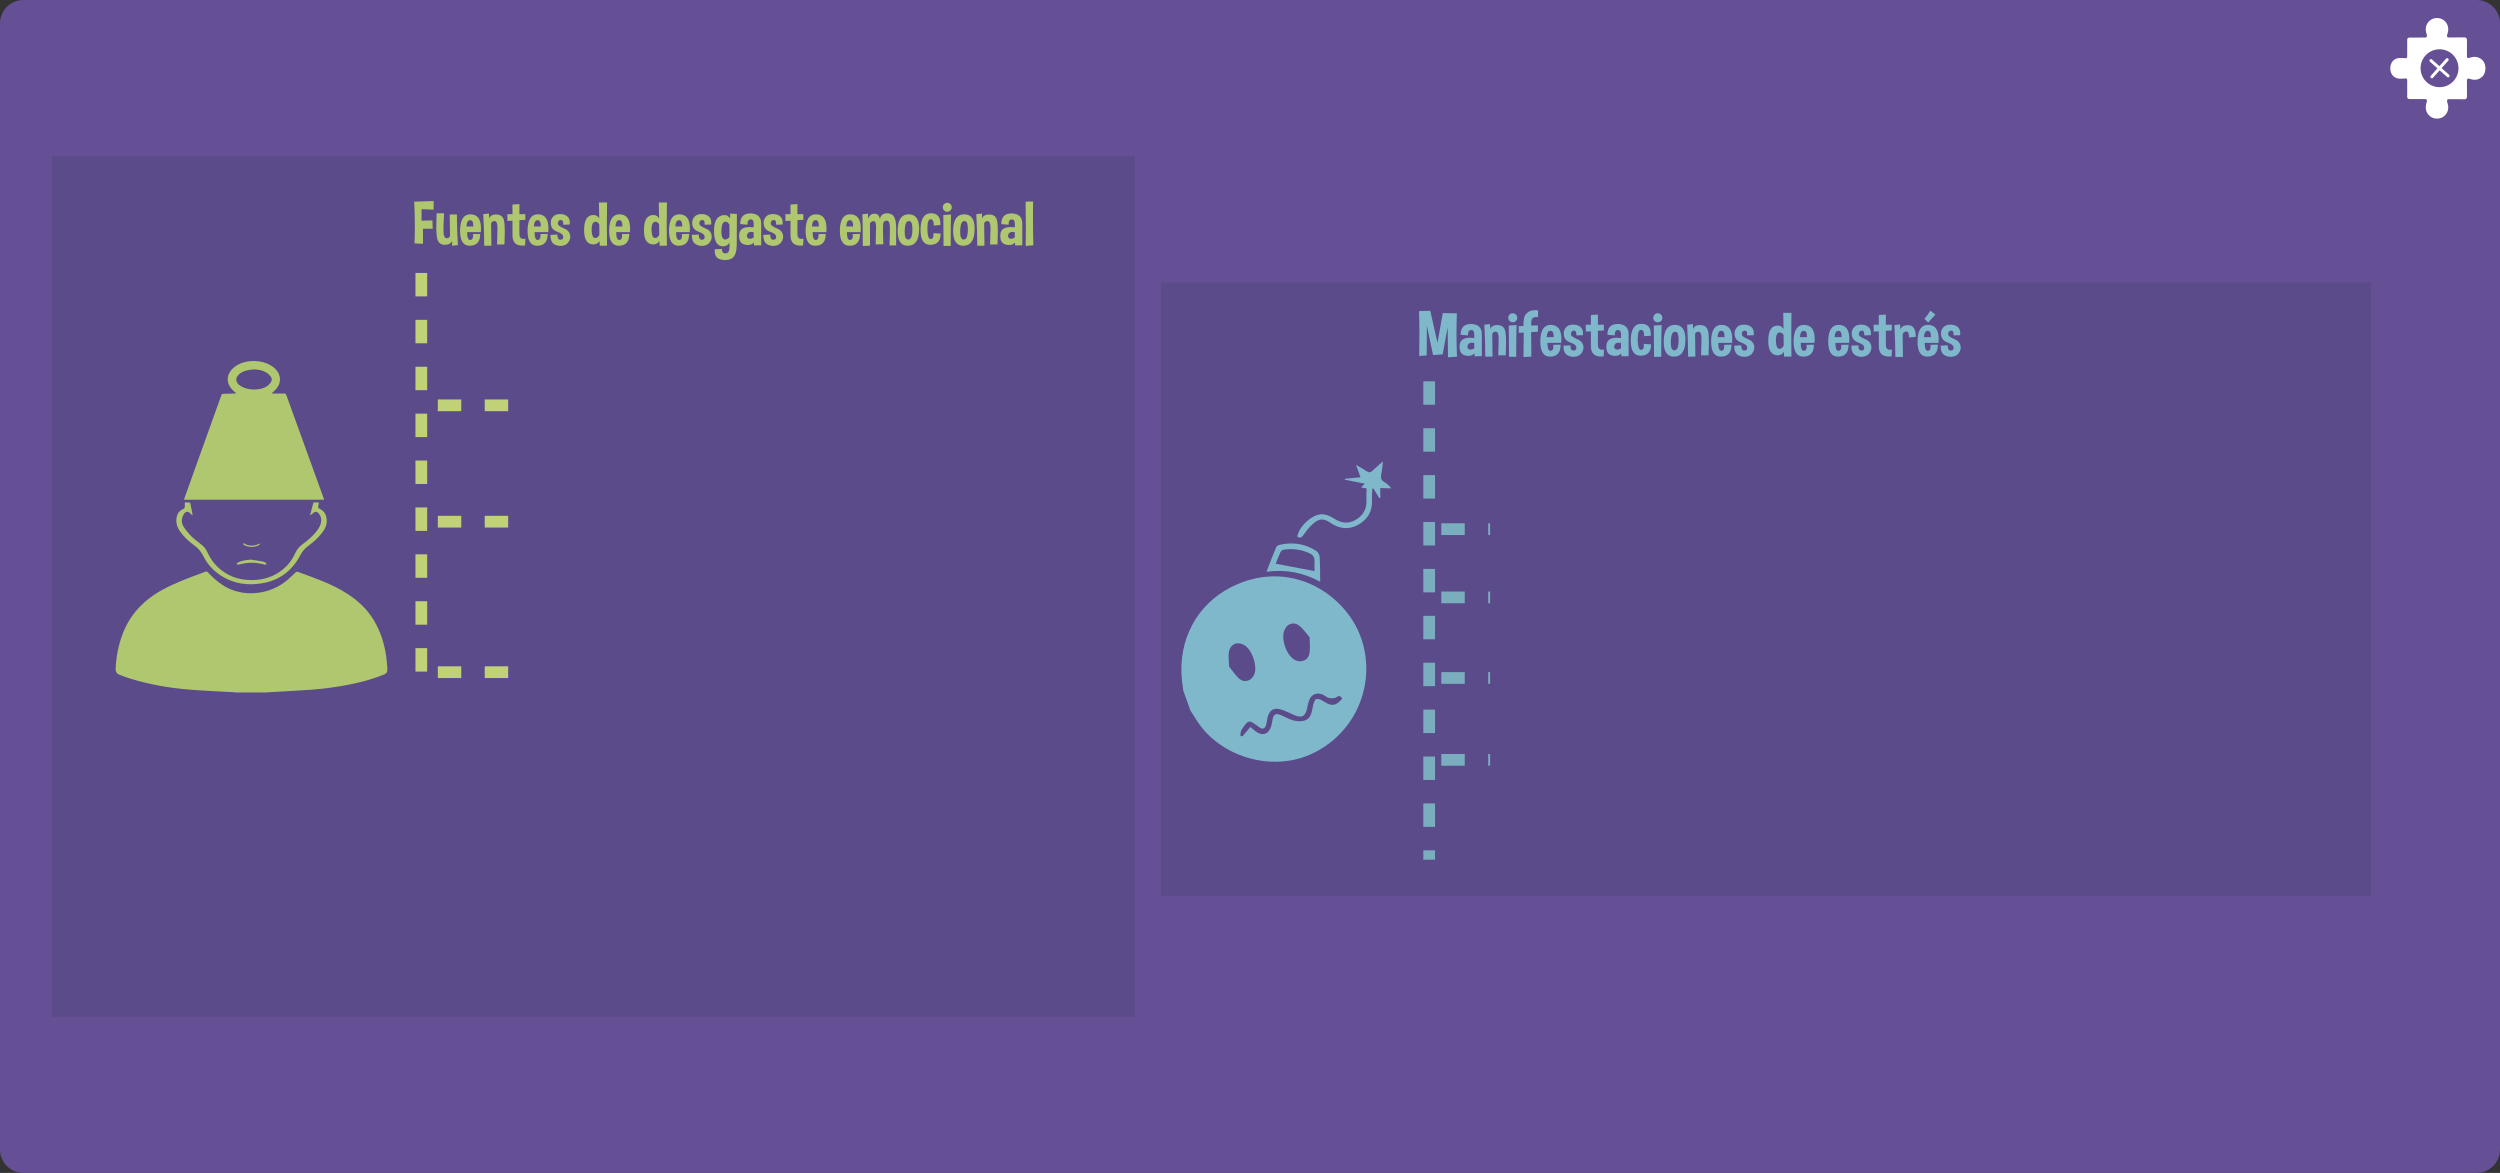 <?xml version="1.0" encoding="utf-8"?>
<!-- Generator: Adobe Illustrator 16.0.0, SVG Export Plug-In . SVG Version: 6.00 Build 0)  -->
<!DOCTYPE svg PUBLIC "-//W3C//DTD SVG 1.1//EN" "http://www.w3.org/Graphics/SVG/1.1/DTD/svg11.dtd">
<svg version="1.1" id="Capa_1" xmlns="http://www.w3.org/2000/svg" xmlns:xlink="http://www.w3.org/1999/xlink" x="0px" y="0px"
	 width="1279.333px" height="600.218px" viewBox="0 0 1279.333 600.218" enable-background="new 0 0 1279.333 600.218"
	 xml:space="preserve">
<rect x="0" y="0" width="1279.333" height="600.218" fill="#333333" stroke="none"/>
<g>
	<path fill="#655095" d="M1279.333,588.218c0,6.628-5.372,12-12,12H12c-6.628,0-12-5.372-12-12V12C0,5.372,5.372,0,12,0h1255.333
		c6.628,0,12,5.372,12,12V588.218z"/>
	<g>
		<path fill-rule="evenodd" clip-rule="evenodd" fill="#FFFFFF" d="M1271.878,34.956c0-0.057-0.002-0.111-0.004-0.166
			c-0.018-0.943-0.225-1.871-0.623-2.674c-0.152-0.324-0.33-0.633-0.537-0.92c-0.238-0.324-0.539-0.611-0.889-0.859
			c-1.523-1.258-3.59-1.582-5.713-0.836c-0.984,0.348-1.461,0.297-1.646-0.312c-0.039-0.207-0.057-0.463-0.057-0.775
			c-0.006-2.422,0.021-4.846,0.025-7.27c0.002-0.756-0.02-1.189-0.199-1.439c-0.191-0.42-0.6-0.586-1.279-0.574
			c-2.594,0.043-5.188,0.02-7.781,0.051c-0.139,0.002-0.262,0.008-0.377,0.016c-0.686-0.256-0.736-0.859-0.318-2.043
			c0.91-2.58,0.139-5.271-1.963-6.842c-1.887-1.412-4.77-1.453-6.699-0.094c-2.158,1.52-2.996,4.146-2.16,6.781
			c0.453,1.426,0.43,2.012-0.404,2.219c-2.369-0.016-4.736-0.025-7.104,0.012c-0.271-0.004-0.543-0.01-0.814-0.014
			c-0.215-0.004-0.408,0.008-0.58,0.039c-0.01,0-0.018,0-0.027,0c-0.047,0-0.1,0.018-0.152,0.041
			c-0.508,0.152-0.768,0.545-0.734,1.395c0.004,0.121,0.008,0.244,0.012,0.367c-0.031,1.139,0,2.279,0,3.42
			c0,1.348-0.045,2.697,0.014,4.043c0,0.143-0.002,0.273-0.006,0.389c-0.047,0.561-0.301,0.82-0.73,0.895
			c-0.227-0.006-0.52-0.037-0.908-0.078c-0.328-0.035-0.66-0.045-0.99-0.051c-0.4-0.029-0.797-0.041-1.191-0.021h-0.012
			c-0.807,0.043-1.598,0.215-2.365,0.633c-1.553,0.844-2.49,2.68-2.463,4.615c0,0.02,0,0.037,0,0.055s0,0.035,0,0.055
			c-0.027,1.936,0.91,3.771,2.463,4.615c0.768,0.418,1.559,0.59,2.361,0.631c0.004,0.002,0.01,0.002,0.01,0.002
			c0.4,0.02,0.797,0.008,1.197-0.021c0.33-0.006,0.662-0.016,0.99-0.051c0.389-0.041,0.682-0.074,0.908-0.078
			c0.43,0.074,0.684,0.334,0.73,0.895c0.004,0.115,0.006,0.246,0.006,0.389c-0.059,1.346-0.014,2.695-0.014,4.043
			c0,1.141-0.031,2.283,0,3.42c-0.004,0.123-0.008,0.244-0.012,0.367c-0.033,0.848,0.227,1.242,0.734,1.395
			c0.053,0.025,0.105,0.039,0.152,0.041c0.01,0,0.018,0,0.027,0c0.172,0.031,0.365,0.043,0.58,0.039
			c0.271-0.004,0.543-0.01,0.814-0.014c2.367,0.035,4.734,0.027,7.104,0.012c0.834,0.207,0.857,0.793,0.404,2.219
			c-0.836,2.635,0.002,5.262,2.16,6.781c1.93,1.359,4.812,1.318,6.699-0.094c2.102-1.57,2.873-4.262,1.963-6.842
			c-0.418-1.184-0.367-1.787,0.318-2.045c0.115,0.01,0.238,0.016,0.377,0.018c2.594,0.031,5.188,0.008,7.781,0.049
			c0.68,0.012,1.088-0.152,1.279-0.572c0.18-0.25,0.201-0.684,0.199-1.439c-0.004-2.424-0.031-4.848-0.025-7.271
			c0-0.311,0.018-0.566,0.057-0.775c0.186-0.607,0.662-0.658,1.646-0.311c2.123,0.746,4.189,0.422,5.713-0.836
			c0.35-0.248,0.65-0.535,0.889-0.859c0.207-0.287,0.385-0.596,0.537-0.92c0.398-0.803,0.605-1.73,0.623-2.674
			C1271.876,35.067,1271.878,35.011,1271.878,34.956z"/>
		<path fill="#655095" d="M1238.704,35.47c0.307,5.348,4.891,9.436,10.238,9.131c5.352-0.307,9.439-4.891,9.135-10.24
			c-0.307-5.35-4.893-9.438-10.244-9.131C1242.483,25.534,1238.397,30.12,1238.704,35.47z M1247.315,34.976l-3.832-3.416
			c-0.312-0.283-0.34-0.76-0.061-1.074c0.281-0.305,0.76-0.334,1.07-0.061l3.834,3.414l3.418-3.83
			c0.279-0.312,0.76-0.332,1.064-0.062c0.316,0.283,0.35,0.76,0.07,1.074l-3.416,3.834l3.83,3.416
			c0.309,0.281,0.336,0.76,0.062,1.074c-0.281,0.312-0.76,0.34-1.074,0.061l-3.834-3.418l-3.418,3.832
			c-0.277,0.314-0.756,0.342-1.07,0.062c-0.312-0.281-0.34-0.76-0.062-1.074L1247.315,34.976z"/>
	</g>
</g>
<g>
	<rect x="26.569" y="79.942" fill-rule="evenodd" clip-rule="evenodd" fill="#5B4B8A" width="554.309" height="440.361"/>
	<g>
		<g>
			<g>
				<path fill="#AFC76F" d="M221.91,102.873v4.418l-6.189-0.234v5.875l5.562-0.141l0.141,4.245h-4.966v7.724l-4.34-0.203
					c0.114-2.936,0.172-5.891,0.172-8.867c0-4.127-0.109-8.289-0.329-12.487C214.321,103.098,217.638,102.988,221.91,102.873z"/>
				<path fill="#AFC76F" d="M231.42,125.764l-0.156-2.555c-0.438,1.358-1.619,2.043-3.541,2.053
					c-0.021,0.01-0.037,0.016-0.047,0.016c-1.901,0-3.16-0.856-3.776-2.569c-0.417-1.139-0.626-3.494-0.626-7.065
					c0-1.839,0.057-4.006,0.172-6.502h3.808c-0.209,3.509-0.313,6.209-0.313,8.1c0,0.95,0.025,1.691,0.078,2.225
					c0.156,1.629,0.684,2.443,1.582,2.443s1.463-0.422,1.692-1.269l-0.156-10.873l3.682-0.031c0,4.491,0.162,9.724,0.485,15.698
					L231.42,125.764z"/>
				<path fill="#AFC76F" d="M240.695,109.673c3.624,0,5.437,2.407,5.437,7.223c0,0.585-0.026,1.212-0.078,1.88h-7.004
					c0,2.685,0.518,4.026,1.552,4.026h0.109c0.908-0.073,1.363-0.768,1.363-2.083c0-0.283-0.021-0.596-0.063-0.94l3.729-0.079
					c0,3.98-1.739,5.996-5.218,6.049c-0.042,0.01-0.078,0.016-0.109,0.016c-3.312,0-4.967-2.513-4.967-7.537v-0.47
					C235.551,112.367,237.301,109.673,240.695,109.673z M238.674,115.893h3.541v-0.376c0-1.901-0.538-2.852-1.613-2.852
					C239.441,112.665,238.8,113.741,238.674,115.893z"/>
				<path fill="#AFC76F" d="M250.189,109.266l0.156,2.553c0.438-1.357,1.593-2.047,3.463-2.067h0.062
					c1.838,0,3.092,0.721,3.76,2.162c0.46,0.981,0.689,3.28,0.689,6.894c0,1.775-0.058,3.875-0.172,6.299h-3.792
					c0.136-3.229,0.204-5.729,0.204-7.506c0-0.887-0.016-1.598-0.047-2.13c-0.104-1.567-0.606-2.351-1.504-2.351
					c-0.898,0-1.463,0.418-1.692,1.254l0.156,11.358l-3.682,0.032c0-4.805-0.162-10.2-0.485-16.186L250.189,109.266z"/>
				<path fill="#AFC76F" d="M262.237,104.675l3.557-0.235v5.186l2.992-0.078l0.047,2.961l-3.039,0.142v7.129
					c0,1.661,0.705,2.491,2.115,2.491c0.292,0,0.61-0.037,0.955-0.109l-0.141,3.446c-0.501,0.062-0.977,0.094-1.426,0.094
					c-3.301,0-4.982-1.702-5.045-5.107v-7.661l-2.569,0.156l-0.062-3.494l2.632,0.031L262.237,104.675z"/>
				<path fill="#AFC76F" d="M275.226,109.673c3.624,0,5.437,2.407,5.437,7.223c0,0.585-0.026,1.212-0.078,1.88h-7.004
					c0,2.685,0.518,4.026,1.552,4.026h0.109c0.908-0.073,1.363-0.768,1.363-2.083c0-0.283-0.021-0.596-0.063-0.94l3.729-0.079
					c0,3.98-1.739,5.996-5.218,6.049c-0.042,0.01-0.078,0.016-0.109,0.016c-3.312,0-4.967-2.513-4.967-7.537v-0.47
					C270.081,112.367,271.831,109.673,275.226,109.673z M273.204,115.893h3.541v-0.376c0-1.901-0.538-2.852-1.613-2.852
					C273.972,112.665,273.33,113.741,273.204,115.893z"/>
				<path fill="#AFC76F" d="M281.649,120.201l3.588-0.172v0.203c0,1.608,0.496,2.424,1.488,2.444h0.062
					c0.961,0,1.441-0.465,1.441-1.395v-0.11c-0.041-1.023-0.989-1.848-2.843-2.475c-1.854-0.627-2.97-1.682-3.346-3.165
					c-0.136-0.522-0.203-1.023-0.203-1.504c0-0.878,0.225-1.692,0.674-2.444c0.689-1.148,1.733-1.807,3.133-1.975
					c0.376-0.041,0.742-0.062,1.097-0.062c0.93,0,1.75,0.162,2.46,0.486c0.972,0.449,1.646,1.092,2.021,1.927
					c0.25,0.575,0.376,1.212,0.376,1.911c0,0.335-0.026,0.68-0.078,1.035l-3.354,0.078c0.031-0.262,0.047-0.502,0.047-0.721
					c0-1.045-0.334-1.604-1.002-1.677c-0.073-0.011-0.146-0.016-0.22-0.016c-0.689,0-1.154,0.351-1.395,1.05
					c-0.084,0.24-0.125,0.459-0.125,0.658c0,0.49,0.229,0.914,0.689,1.269c0.647,0.501,1.605,1.011,2.875,1.528
					c1.269,0.516,2.123,1.396,2.562,2.639c0.156,0.471,0.234,0.94,0.234,1.41c0,0.795-0.229,1.594-0.688,2.397
					c-0.731,1.284-1.865,2.032-3.4,2.241c-0.334,0.052-0.663,0.078-0.987,0.078c-1.148,0-2.214-0.299-3.195-0.894
					C282.308,124.186,281.671,122.604,281.649,120.201z"/>
				<path fill="#AFC76F" d="M310.65,103.594c-0.063,3.53-0.095,7.232-0.095,11.107c0,3.531,0.026,7.207,0.079,11.03l-3.714,0.017
					l-0.125-2.398c-0.773,1.16-1.802,1.74-3.087,1.74c-3.206,0-4.81-2.455-4.81-7.364c0-0.104,0.005-0.209,0.016-0.313
					c0.062-4.92,1.65-7.379,4.763-7.379c0.126,0,0.256,0.006,0.392,0.016c1.065,0.062,1.928,0.643,2.585,1.738
					c0-2.318-0.057-5.049-0.172-8.193H310.65z M306.733,120.139l-0.079-5.422c-0.605-0.824-1.227-1.236-1.864-1.236
					c-0.261,0-0.522,0.067-0.783,0.203c-0.825,0.428-1.237,1.629-1.237,3.604c0,0.229,0.005,0.465,0.016,0.705
					c0.104,2.392,0.637,3.656,1.598,3.791c0.094,0.011,0.188,0.016,0.282,0.016C305.501,121.799,306.189,121.246,306.733,120.139z"
					/>
				<path fill="#AFC76F" d="M316.979,109.673c3.624,0,5.437,2.407,5.437,7.223c0,0.585-0.026,1.212-0.078,1.88h-7.004
					c0,2.685,0.518,4.026,1.552,4.026h0.109c0.908-0.073,1.363-0.768,1.363-2.083c0-0.283-0.021-0.596-0.063-0.94l3.729-0.079
					c0,3.98-1.739,5.996-5.218,6.049c-0.042,0.01-0.078,0.016-0.109,0.016c-3.312,0-4.967-2.513-4.967-7.537v-0.47
					C311.835,112.367,313.585,109.673,316.979,109.673z M314.958,115.893h3.541v-0.376c0-1.901-0.538-2.852-1.613-2.852
					C315.726,112.665,315.084,113.741,314.958,115.893z"/>
				<path fill="#AFC76F" d="M341.28,103.594c-0.063,3.53-0.095,7.232-0.095,11.107c0,3.531,0.026,7.207,0.079,11.03l-3.714,0.017
					l-0.125-2.398c-0.773,1.16-1.802,1.74-3.087,1.74c-3.206,0-4.81-2.455-4.81-7.364c0-0.104,0.005-0.209,0.016-0.313
					c0.062-4.92,1.65-7.379,4.763-7.379c0.126,0,0.256,0.006,0.392,0.016c1.065,0.062,1.928,0.643,2.585,1.738
					c0-2.318-0.057-5.049-0.172-8.193H341.28z M337.363,120.139l-0.079-5.422c-0.605-0.824-1.227-1.236-1.864-1.236
					c-0.261,0-0.522,0.067-0.783,0.203c-0.825,0.428-1.237,1.629-1.237,3.604c0,0.229,0.005,0.465,0.016,0.705
					c0.104,2.392,0.637,3.656,1.598,3.791c0.094,0.011,0.188,0.016,0.282,0.016C336.131,121.799,336.819,121.246,337.363,120.139z"
					/>
				<path fill="#AFC76F" d="M347.609,109.673c3.624,0,5.437,2.407,5.437,7.223c0,0.585-0.026,1.212-0.078,1.88h-7.004
					c0,2.685,0.518,4.026,1.552,4.026h0.109c0.908-0.073,1.363-0.768,1.363-2.083c0-0.283-0.021-0.596-0.063-0.94l3.729-0.079
					c0,3.98-1.739,5.996-5.218,6.049c-0.042,0.01-0.078,0.016-0.109,0.016c-3.312,0-4.967-2.513-4.967-7.537v-0.47
					C342.465,112.367,344.215,109.673,347.609,109.673z M345.588,115.893h3.541v-0.376c0-1.901-0.538-2.852-1.613-2.852
					C346.355,112.665,345.714,113.741,345.588,115.893z"/>
				<path fill="#AFC76F" d="M354.032,120.201l3.588-0.172v0.203c0,1.608,0.496,2.424,1.488,2.444h0.062
					c0.961,0,1.441-0.465,1.441-1.395v-0.11c-0.041-1.023-0.989-1.848-2.843-2.475c-1.854-0.627-2.97-1.682-3.346-3.165
					c-0.136-0.522-0.203-1.023-0.203-1.504c0-0.878,0.225-1.692,0.674-2.444c0.689-1.148,1.733-1.807,3.133-1.975
					c0.376-0.041,0.742-0.062,1.097-0.062c0.93,0,1.75,0.162,2.46,0.486c0.972,0.449,1.646,1.092,2.021,1.927
					c0.25,0.575,0.376,1.212,0.376,1.911c0,0.335-0.026,0.68-0.078,1.035l-3.354,0.078c0.031-0.262,0.047-0.502,0.047-0.721
					c0-1.045-0.334-1.604-1.002-1.677c-0.073-0.011-0.146-0.016-0.22-0.016c-0.689,0-1.154,0.351-1.395,1.05
					c-0.084,0.24-0.125,0.459-0.125,0.658c0,0.49,0.229,0.914,0.689,1.269c0.647,0.501,1.605,1.011,2.875,1.528
					c1.269,0.516,2.123,1.396,2.562,2.639c0.156,0.471,0.234,0.94,0.234,1.41c0,0.795-0.229,1.594-0.688,2.397
					c-0.731,1.284-1.865,2.032-3.4,2.241c-0.334,0.052-0.663,0.078-0.987,0.078c-1.148,0-2.214-0.299-3.195-0.894
					C354.69,124.186,354.054,122.604,354.032,120.201z"/>
				<path fill="#AFC76F" d="M365.783,127.58l3.682-0.203c-0.011,0.125-0.016,0.25-0.016,0.376c0,1.138,0.454,1.76,1.363,1.864
					c0.146,0.021,0.282,0.031,0.407,0.031c0.783,0,1.342-0.313,1.677-0.939c0.292-0.564,0.438-1.619,0.438-3.166
					c0-0.417-0.011-0.877-0.031-1.378c-0.585,1.17-1.672,1.808-3.259,1.911c-3.103-0.031-4.653-2.668-4.653-7.912v-0.109
					c0.021-5.306,1.864-7.975,5.53-8.006c1.003,0,1.901,0.585,2.695,1.754l0.047-2.49l3.431,0.156
					c0,8.617-0.026,13.955-0.078,16.012c-0.053,2.059-0.363,3.709-0.933,4.951c-0.569,1.243-1.538,2.037-2.906,2.382
					c-0.721,0.188-1.436,0.282-2.146,0.282c-0.637,0-1.269-0.074-1.896-0.22c-1.337-0.313-2.256-0.903-2.757-1.771
					c-0.418-0.711-0.627-1.64-0.627-2.789C365.752,128.087,365.762,127.842,365.783,127.58z M373.272,121.376v-6.36
					c-0.512-1.035-1.16-1.551-1.943-1.551c-0.156,0-0.318,0.021-0.485,0.062c-1.014,0.24-1.572,1.635-1.677,4.183
					c-0.01,0.272-0.016,0.532-0.016,0.783c0,2.079,0.387,3.353,1.159,3.823c0.262,0.167,0.538,0.25,0.831,0.25
					C371.789,122.566,372.499,122.17,373.272,121.376z"/>
				<path fill="#AFC76F" d="M384.365,109.219c3.436,0.188,5.154,1.916,5.154,5.186v11.123l-3.65,0.063l-0.126-1.489
					c-0.752,0.857-1.749,1.285-2.992,1.285c-0.532,0-1.107-0.083-1.724-0.25c-1.849-0.46-2.772-1.891-2.772-4.293
					c0-0.293,0.016-0.605,0.047-0.94c0.209-2.476,1.969-3.713,5.279-3.713c0.638,0,1.337,0.047,2.1,0.141v-1.817
					c0-1.473-0.465-2.209-1.395-2.209h-0.062c-0.073-0.01-0.141-0.016-0.203-0.016c-1.014,0-1.521,0.825-1.521,2.476V115
					l-3.729-0.314c0-3.645,1.755-5.467,5.265-5.467H384.365z M385.681,121.596v-2.758c-0.449-0.094-0.856-0.141-1.222-0.141
					c-0.951,0-1.599,0.318-1.943,0.955c-0.209,0.387-0.312,0.747-0.312,1.082c0,0.418,0.167,0.788,0.501,1.111
					c0.261,0.251,0.601,0.377,1.019,0.377C384.255,122.223,384.908,122.014,385.681,121.596z"/>
				<path fill="#AFC76F" d="M390.585,120.201l3.588-0.172v0.203c0,1.608,0.496,2.424,1.488,2.444h0.062
					c0.961,0,1.441-0.465,1.441-1.395v-0.11c-0.041-1.023-0.989-1.848-2.843-2.475c-1.854-0.627-2.97-1.682-3.346-3.165
					c-0.136-0.522-0.203-1.023-0.203-1.504c0-0.878,0.225-1.692,0.674-2.444c0.689-1.148,1.733-1.807,3.133-1.975
					c0.376-0.041,0.742-0.062,1.097-0.062c0.93,0,1.75,0.162,2.46,0.486c0.972,0.449,1.646,1.092,2.021,1.927
					c0.25,0.575,0.376,1.212,0.376,1.911c0,0.335-0.026,0.68-0.078,1.035l-3.354,0.078c0.031-0.262,0.047-0.502,0.047-0.721
					c0-1.045-0.334-1.604-1.002-1.677c-0.073-0.011-0.146-0.016-0.22-0.016c-0.689,0-1.154,0.351-1.395,1.05
					c-0.084,0.24-0.125,0.459-0.125,0.658c0,0.49,0.229,0.914,0.689,1.269c0.647,0.501,1.605,1.011,2.875,1.528
					c1.269,0.516,2.123,1.396,2.562,2.639c0.156,0.471,0.234,0.94,0.234,1.41c0,0.795-0.229,1.594-0.688,2.397
					c-0.731,1.284-1.865,2.032-3.4,2.241c-0.334,0.052-0.663,0.078-0.987,0.078c-1.148,0-2.214-0.299-3.195-0.894
					C391.243,124.186,390.606,122.604,390.585,120.201z"/>
				<path fill="#AFC76F" d="M404.513,104.675l3.557-0.235v5.186l2.992-0.078l0.047,2.961l-3.039,0.142v7.129
					c0,1.661,0.705,2.491,2.115,2.491c0.292,0,0.61-0.037,0.955-0.109l-0.141,3.446c-0.501,0.062-0.977,0.094-1.426,0.094
					c-3.301,0-4.982-1.702-5.045-5.107v-7.661l-2.569,0.156l-0.062-3.494l2.632,0.031L404.513,104.675z"/>
				<path fill="#AFC76F" d="M417.502,109.673c3.624,0,5.437,2.407,5.437,7.223c0,0.585-0.026,1.212-0.078,1.88h-7.004
					c0,2.685,0.518,4.026,1.552,4.026h0.109c0.908-0.073,1.363-0.768,1.363-2.083c0-0.283-0.021-0.596-0.063-0.94l3.729-0.079
					c0,3.98-1.739,5.996-5.218,6.049c-0.042,0.01-0.078,0.016-0.109,0.016c-3.312,0-4.967-2.513-4.967-7.537v-0.47
					C412.357,112.367,414.107,109.673,417.502,109.673z M415.48,115.893h3.541v-0.376c0-1.901-0.538-2.852-1.613-2.852
					C416.248,112.665,415.606,113.741,415.48,115.893z"/>
				<path fill="#AFC76F" d="M435.049,109.673c3.624,0,5.437,2.407,5.437,7.223c0,0.585-0.026,1.212-0.078,1.88h-7.004
					c0,2.685,0.518,4.026,1.552,4.026h0.109c0.908-0.073,1.363-0.768,1.363-2.083c0-0.283-0.021-0.596-0.063-0.94l3.729-0.079
					c0,3.98-1.739,5.996-5.218,6.049c-0.042,0.01-0.078,0.016-0.109,0.016c-3.312,0-4.967-2.513-4.967-7.537v-0.47
					C429.904,112.367,431.654,109.673,435.049,109.673z M433.027,115.893h3.541v-0.376c0-1.901-0.538-2.852-1.613-2.852
					C433.795,112.665,433.153,113.741,433.027,115.893z"/>
				<path fill="#AFC76F" d="M444.184,109.344l0.062,2.507c0.563-1.201,1.217-1.948,1.958-2.241c0.439-0.166,0.883-0.25,1.332-0.25
					c0.334,0,0.668,0.042,1.003,0.125c0.814,0.209,1.395,1.045,1.739,2.507c0.271-1.138,0.741-1.897,1.41-2.279
					c0.668-0.382,1.409-0.577,2.225-0.588h0.062c0.794,0,1.556,0.194,2.287,0.58c0.741,0.397,1.309,1.142,1.7,2.232
					c0.392,1.092,0.598,2.588,0.619,4.489v9.102l-3.385,0.079c0.136-3.437,0.204-6.36,0.204-8.774c0-2.412-0.46-3.713-1.379-3.9
					c-0.136-0.021-0.267-0.031-0.392-0.031c-0.731,0-1.295,0.47-1.692,1.41c-0.062,1.086-0.094,2.355-0.094,3.807
					c0,1.975,0.058,4.277,0.172,6.91l-3.916,0.031c0.146-4.043,0.219-6.988,0.219-8.837v-0.188
					c-0.011-1.827-0.371-2.789-1.081-2.883h-0.203c-0.638,0-1.254,0.366-1.849,1.098l0.031,11.468l-3.698,0.142v-2.57
					c0-4.553-0.067-9.102-0.203-13.646L444.184,109.344z"/>
				<path fill="#AFC76F" d="M465.036,109.673c3.551,0,5.327,2.465,5.327,7.395c0,0.198-0.006,0.397-0.016,0.596
					c-0.146,5.337-2.037,8.032-5.672,8.085c-0.042,0.01-0.084,0.016-0.125,0.016c-3.458,0-5.187-2.523-5.187-7.568v-0.438
					C459.469,112.367,461.359,109.673,465.036,109.673z M464.52,113.244c-0.658,0.23-1.107,1.082-1.348,2.555
					c-0.146,0.877-0.22,1.76-0.22,2.647c0,0.595,0.031,1.196,0.095,1.802c0.166,1.504,0.704,2.282,1.613,2.334h0.109
					c0.847,0,1.426-0.559,1.739-1.676c0.261-0.93,0.392-2.031,0.392-3.307c0-0.312-0.005-0.631-0.016-0.955
					c-0.084-1.682-0.334-2.73-0.752-3.148c-0.261-0.252-0.574-0.377-0.94-0.377C464.983,113.119,464.759,113.161,464.52,113.244z"/>
				<path fill="#AFC76F" d="M477.633,119.309l3.729,0.234c0,3.771-1.739,5.682-5.218,5.734c-0.042,0.011-0.078,0.016-0.109,0.016
					c-3.312,0-4.967-2.512-4.967-7.536v-0.47c0.104-5.39,1.87-8.11,5.296-8.163h0.125c3.154,0,4.731,1.808,4.731,5.421
					c0,0.209-0.005,0.418-0.016,0.627l-3.368,0.25v-0.375c0-1.901-0.538-2.852-1.613-2.852c-1.097,0-1.646,1.541-1.646,4.621v0.518
					c0.062,3.332,0.616,4.998,1.661,4.998h0.094c0.908-0.073,1.363-0.768,1.363-2.084
					C477.696,119.967,477.675,119.652,477.633,119.309z"/>
				<path fill="#AFC76F" d="M487.049,106.069c0,0.638-0.225,1.181-0.674,1.63s-0.992,0.673-1.629,0.673
					c-0.627,0-1.165-0.224-1.614-0.673s-0.674-0.992-0.674-1.63c0-0.627,0.225-1.165,0.674-1.614s0.987-0.674,1.614-0.674
					c0.637,0,1.18,0.225,1.629,0.674S487.049,105.442,487.049,106.069z M482.85,125.842c-0.073-6.111-0.109-11.391-0.109-15.84
					l3.948-0.235c-0.125,4.262-0.188,8.497-0.188,12.706c0,1.129,0.006,2.251,0.016,3.369H482.85z"/>
				<path fill="#AFC76F" d="M493.426,109.673c3.551,0,5.327,2.465,5.327,7.395c0,0.198-0.006,0.397-0.016,0.596
					c-0.146,5.337-2.037,8.032-5.672,8.085c-0.042,0.01-0.084,0.016-0.125,0.016c-3.458,0-5.187-2.523-5.187-7.568v-0.438
					C487.858,112.367,489.749,109.673,493.426,109.673z M492.909,113.244c-0.658,0.23-1.107,1.082-1.348,2.555
					c-0.146,0.877-0.22,1.76-0.22,2.647c0,0.595,0.031,1.196,0.095,1.802c0.166,1.504,0.704,2.282,1.613,2.334h0.109
					c0.847,0,1.426-0.559,1.739-1.676c0.261-0.93,0.392-2.031,0.392-3.307c0-0.312-0.005-0.631-0.016-0.955
					c-0.084-1.682-0.334-2.73-0.752-3.148c-0.261-0.252-0.574-0.377-0.94-0.377C493.373,113.119,493.148,113.161,492.909,113.244z"
					/>
				<path fill="#AFC76F" d="M502.497,109.266l0.156,2.553c0.438-1.357,1.593-2.047,3.463-2.067h0.062
					c1.838,0,3.092,0.721,3.76,2.162c0.46,0.981,0.689,3.28,0.689,6.894c0,1.775-0.058,3.875-0.172,6.299h-3.792
					c0.136-3.229,0.204-5.729,0.204-7.506c0-0.887-0.016-1.598-0.047-2.13c-0.104-1.567-0.606-2.351-1.504-2.351
					c-0.898,0-1.463,0.418-1.692,1.254l0.156,11.358l-3.682,0.032c0-4.805-0.162-10.2-0.485-16.186L502.497,109.266z"/>
				<path fill="#AFC76F" d="M517.992,109.219c3.436,0.188,5.154,1.916,5.154,5.186v11.123l-3.65,0.063l-0.126-1.489
					c-0.752,0.857-1.749,1.285-2.992,1.285c-0.532,0-1.107-0.083-1.724-0.25c-1.849-0.46-2.772-1.891-2.772-4.293
					c0-0.293,0.016-0.605,0.047-0.94c0.209-2.476,1.969-3.713,5.279-3.713c0.638,0,1.337,0.047,2.1,0.141v-1.817
					c0-1.473-0.465-2.209-1.395-2.209h-0.062c-0.073-0.01-0.141-0.016-0.203-0.016c-1.014,0-1.521,0.825-1.521,2.476V115
					l-3.729-0.314c0-3.645,1.755-5.467,5.265-5.467H517.992z M519.308,121.596v-2.758c-0.449-0.094-0.856-0.141-1.222-0.141
					c-0.951,0-1.599,0.318-1.943,0.955c-0.209,0.387-0.312,0.747-0.312,1.082c0,0.418,0.167,0.788,0.501,1.111
					c0.261,0.251,0.601,0.377,1.019,0.377C517.882,122.223,518.535,122.014,519.308,121.596z"/>
				<path fill="#AFC76F" d="M528.803,125.496l-3.901,0.361c0.042-3.457,0.062-6.784,0.062-9.98c0-4.491-0.042-8.727-0.125-12.707
					l3.839-0.062c-0.042,2.56-0.063,5.187-0.063,7.881C528.614,115.637,528.678,120.473,528.803,125.496z"/>
			</g>
			
				<line fill="none" stroke="#C1D178" stroke-width="6" stroke-miterlimit="10" stroke-dasharray="12" x1="215.603" y1="139.674" x2="215.603" y2="347.392"/>
			
				<line fill="none" stroke="#C1D178" stroke-width="6" stroke-miterlimit="10" stroke-dasharray="12" x1="224.048" y1="207.418" x2="264.747" y2="207.418"/>
			
				<line fill="none" stroke="#C1D178" stroke-width="6" stroke-miterlimit="10" stroke-dasharray="12" x1="224.048" y1="266.962" x2="264.747" y2="266.962"/>
			
				<line fill="none" stroke="#C1D178" stroke-width="6" stroke-miterlimit="10" stroke-dasharray="12" x1="224.048" y1="343.978" x2="264.747" y2="343.978"/>
		</g>
		<g id="yxP2oj.tif_1_">
			<g>
				<g>
					<path fill-rule="evenodd" clip-rule="evenodd" fill="#AFC76F" d="M120.714,354.365c-0.321-0.044-0.643-0.105-0.963-0.125
						c-7.657-0.439-15.326-0.727-22.969-1.351c-10.453-0.856-20.754-2.679-30.787-5.823c-1.66-0.52-3.28-1.172-4.91-1.785
						c-1.363-0.512-1.959-1.529-1.903-2.975c0.226-5.863,1.296-11.561,3.276-17.091c3.852-10.745,11.217-18.341,21.135-23.665
						c6.191-3.323,12.762-5.747,19.333-8.178c0.69-0.256,1.405-0.468,2.067-0.787c0.583-0.279,0.96-0.141,1.379,0.297
						c2.234,2.336,4.577,4.539,7.287,6.346c10.737,7.156,24.726,4.894,33.174-2.236c1.56-1.316,3.004-2.775,4.527-4.134
						c0.22-0.195,0.659-0.368,0.896-0.281c7.557,2.811,15.225,5.363,22.285,9.359c6.131,3.466,11.562,7.73,15.571,13.618
						c3.796,5.572,5.991,11.79,7.214,18.355c0.502,2.692,0.629,5.455,0.912,8.188c0.033,0.321-0.025,0.648-0.041,0.976
						c-0.051,1.022-0.551,1.645-1.525,2.042c-5.136,2.09-10.427,3.646-15.846,4.775c-7.014,1.467-14.099,2.516-21.244,3.043
						c-7.35,0.541-14.719,0.881-22.077,1.313c-0.323,0.02-0.644,0.077-0.966,0.118C131.265,354.365,125.989,354.365,120.714,354.365
						z"/>
					<path fill-rule="evenodd" clip-rule="evenodd" fill="#AFC76F" d="M139.257,201.386c2.031,0,4.062,0.027,6.093-0.016
						c0.665-0.013,0.958,0.18,1.19,0.831c6.305,17.481,12.637,34.951,18.963,52.423c0.116,0.325,0.213,0.659,0.354,1.106
						c-23.916,0-47.728,0-71.686,0c0.124-0.424,0.201-0.753,0.314-1.067c6.261-17.463,12.529-34.923,18.781-52.389
						c0.186-0.517,0.436-0.745,1.006-0.751c1.719-0.009,3.436-0.076,5.152-0.127c0.439-0.014,0.877-0.046,1.553-0.084
						c-0.488-0.422-0.805-0.701-1.127-0.975c-4.445-3.744-4.414-8.812,0.076-12.462c5.561-4.518,15.963-4.081,20.941,0.884
						c3.133,3.119,3.232,7.291,0.229,10.553c-0.607,0.66-1.307,1.242-1.963,1.86C139.176,201.244,139.214,201.314,139.257,201.386z
						 M130.048,189.023c-0.969,0.107-1.949,0.146-2.9,0.335c-1.934,0.391-3.771,1.028-5.172,2.525
						c-1.439,1.537-1.418,3.46,0.146,4.86c0.669,0.599,1.479,1.09,2.302,1.463c2.26,1.016,4.674,1.271,7.117,1.055
						c2.535-0.227,4.867-0.973,6.59-3.023c1.219-1.449,1.258-2.471,0.076-3.949c-0.257-0.322-0.553-0.621-0.869-0.883
						C135.222,189.668,132.724,189.103,130.048,189.023z"/>
					<path fill-rule="evenodd" clip-rule="evenodd" fill="#AFC76F" d="M94.585,257.104c0.792,0,1.555-0.032,2.312,0.022
						c0.188,0.015,0.477,0.285,0.518,0.479c0.379,1.79,0.721,3.585,1.062,5.381c0.037,0.198,0.006,0.407,0.006,0.834
						c-0.426-0.415-0.742-0.693-1.021-1.007c-1.134-1.273-2.399-1.252-3.327,0.215c-1.338,2.119-1.51,4.434-0.145,6.542
						c1.18,1.823,2.589,3.549,4.148,5.063c1.771,1.723,3.867,3.108,5.721,4.752c0.775,0.683,1.455,1.572,1.902,2.5
						c1.348,2.789,2.841,5.468,5.043,7.68c5.007,5.027,11.051,7.341,18.159,7.274c5.817-0.052,11.015-1.647,15.563-5.27
						c2.95-2.349,5.133-5.317,6.683-8.737c0.767-1.695,1.896-3.032,3.374-4.143c2.895-2.172,5.707-4.445,7.848-7.415
						c0.961-1.33,1.724-2.755,1.926-4.424c0.206-1.669-0.33-3.099-1.439-4.313c-0.735-0.811-1.52-0.863-2.448-0.176
						c-0.585,0.432-1.099,0.956-1.806,1.369c0.576-2.185,1.152-4.371,1.751-6.637c0.733,0,1.438,0.001,2.142-0.002
						c0.463,0,0.648,0.215,0.539,0.676c-0.046,0.202-0.059,0.412-0.102,0.615c-0.316,1.525-0.322,1.531,1.095,2.295
						c1.88,1.013,2.782,2.629,3.05,4.707c0.312,2.459-0.403,4.586-1.816,6.58c-2.121,2.995-4.816,5.383-7.75,7.51
						c-1.754,1.275-2.975,2.89-3.982,4.785c-4.236,7.995-10.785,12.852-19.777,14.275c-6.747,1.068-13.275,0.28-19.264-3.074
						c-4.395-2.469-7.981-5.945-10.285-10.52c-1.141-2.271-2.568-4.185-4.652-5.695c-2.783-2.022-5.355-4.309-7.371-7.144
						c-1.689-2.377-2.484-4.962-1.74-7.87c0.4-1.566,1.277-2.859,2.778-3.491c1.147-0.483,1.509-1.184,1.315-2.335
						C94.529,258.01,94.585,257.592,94.585,257.104z"/>
					<path fill-rule="evenodd" clip-rule="evenodd" fill="#AFC76F" d="M128.507,286.377c2.008,0.316,4.02,0.599,6.016,0.972
						c0.56,0.105,1.086,0.454,1.586,0.754c0.145,0.087,0.256,0.438,0.195,0.606c-0.049,0.142-0.378,0.293-0.557,0.264
						c-0.67-0.103-1.328-0.281-1.986-0.43c-3.494-0.785-6.979-0.77-10.458,0.102c-0.54,0.136-1.091,0.26-1.642,0.33
						c-0.16,0.02-0.436-0.127-0.49-0.264c-0.057-0.138,0.035-0.438,0.16-0.531c0.352-0.259,0.734-0.505,1.14-0.66
						C124.401,286.787,126.413,286.504,128.507,286.377z"/>
					<path fill-rule="evenodd" clip-rule="evenodd" fill="#AFC76F" d="M133.14,278.061c-0.191,0.311-0.308,0.768-0.582,0.904
						c-2.48,1.25-5,1.172-7.508,0.055c-0.465-0.208-0.762-0.557-0.521-1.129C127.321,279.68,130.109,279.555,133.14,278.061z"/>
				</g>
			</g>
		</g>
	</g>
</g>
<g>
	<rect x="594.078" y="144.631" fill-rule="evenodd" clip-rule="evenodd" fill="#5B4B8A" width="619.194" height="313.779"/>
	<g>
		<g>
			<g>
				
					<line fill="none" stroke="#7AADBE" stroke-width="6" stroke-miterlimit="10" stroke-dasharray="12" x1="731.358" y1="195.135" x2="731.358" y2="439.939"/>
			</g>
			<g>
				
					<line fill="none" stroke="#7AADBE" stroke-width="6" stroke-miterlimit="10" stroke-dasharray="12" x1="737.56" y1="270.791" x2="762.548" y2="270.791"/>
			</g>
			<g>
				
					<line fill="none" stroke="#7AADBE" stroke-width="6" stroke-miterlimit="10" stroke-dasharray="12" x1="737.56" y1="305.709" x2="762.548" y2="305.709"/>
			</g>
			<g>
				
					<line fill="none" stroke="#7AADBE" stroke-width="6" stroke-miterlimit="10" stroke-dasharray="12" x1="737.56" y1="346.947" x2="762.548" y2="346.947"/>
			</g>
			<g>
				
					<line fill="none" stroke="#7AADBE" stroke-width="6" stroke-miterlimit="10" stroke-dasharray="12" x1="737.56" y1="388.85" x2="762.548" y2="388.85"/>
			</g>
		</g>
	</g>
	<g>
		<path fill="#7FB8CA" d="M731.917,159.031l3.688,16.402l2.707-15.199l7.22,0.08c-0.127,3.43-0.19,6.892-0.19,10.385
			c0,3.895,0.079,7.837,0.237,11.826l-4.606,0.316c0-4.2-0.048-9.335-0.143-15.404l-2.581,13.916l-4.907,0.333l-3.166-15.009
			l-0.063,15.199l-3.863,0.269c0.074-3.472,0.111-6.919,0.111-10.338c0-4.265-0.059-8.476-0.175-12.634L731.917,159.031z"/>
		<path fill="#7FB8CA" d="M753.099,165.791c3.473,0.19,5.209,1.938,5.209,5.24v11.24l-3.688,0.064l-0.127-1.504
			c-0.76,0.865-1.768,1.298-3.023,1.298c-0.539,0-1.119-0.085-1.742-0.253c-1.868-0.465-2.802-1.91-2.802-4.338
			c0-0.296,0.016-0.612,0.047-0.95c0.212-2.501,1.99-3.753,5.336-3.753c0.644,0,1.351,0.049,2.121,0.143v-1.836
			c0-1.488-0.47-2.232-1.409-2.232h-0.063c-0.073-0.01-0.142-0.016-0.205-0.016c-1.024,0-1.536,0.834-1.536,2.502v0.236
			l-3.768-0.316c0-3.684,1.773-5.525,5.319-5.525H753.099z M754.429,178.299v-2.787c-0.454-0.095-0.865-0.143-1.234-0.143
			c-0.961,0-1.615,0.322-1.964,0.967c-0.211,0.391-0.316,0.754-0.316,1.092c0,0.422,0.169,0.797,0.507,1.124
			c0.264,0.253,0.606,0.38,1.029,0.38C752.988,178.932,753.647,178.721,754.429,178.299z"/>
		<path fill="#7FB8CA" d="M762.487,165.839l0.159,2.581c0.442-1.372,1.609-2.068,3.498-2.09h0.063c1.857,0,3.124,0.729,3.8,2.185
			c0.464,0.992,0.696,3.313,0.696,6.966c0,1.795-0.058,3.916-0.174,6.364h-3.831c0.137-3.261,0.205-5.789,0.205-7.583
			c0-0.897-0.016-1.615-0.047-2.153c-0.105-1.583-0.612-2.375-1.521-2.375c-0.907,0-1.478,0.423-1.709,1.267l0.158,11.479
			l-3.721,0.031c0-4.855-0.164-10.307-0.491-16.354L762.487,165.839z"/>
		<path fill="#7FB8CA" d="M776.451,162.609c0,0.645-0.228,1.193-0.681,1.646c-0.454,0.454-1.003,0.681-1.646,0.681
			c-0.634,0-1.178-0.227-1.631-0.681c-0.454-0.453-0.681-1.002-0.681-1.646c0-0.633,0.227-1.177,0.681-1.631
			c0.453-0.453,0.997-0.681,1.631-0.681c0.644,0,1.192,0.228,1.646,0.681C776.224,161.433,776.451,161.977,776.451,162.609z
			 M772.208,182.589c-0.074-6.175-0.11-11.51-0.11-16.006l3.989-0.237c-0.127,4.307-0.19,8.586-0.19,12.84
			c0,1.139,0.006,2.273,0.017,3.403H772.208z"/>
		<path fill="#7FB8CA" d="M779.633,166.82c-0.021-0.285-0.031-0.574-0.031-0.871c0-0.991,0.101-2.01,0.301-3.055
			c0.242-1.361,0.981-2.449,2.217-3.262c0.918-0.611,2.079-0.918,3.482-0.918c0.465,0,0.96,0.037,1.488,0.111l-0.031,3.467
			c-0.317-0.043-0.612-0.063-0.887-0.063c-0.876,0-1.521,0.216-1.932,0.649c-0.454,0.453-0.681,1.34-0.681,2.659
			c0,0.317,0.016,0.665,0.047,1.045l3.389-0.048v3.215l-3.483,0.221c0.085,3.463,0.127,6.734,0.127,9.816
			c0,0.928-0.006,1.836-0.016,2.723l-4.021,0.174c0.031-3.514,0.084-7.673,0.158-12.475l-2.564,0.126l-0.063-3.403L779.633,166.82z"
			/>
		<path fill="#7FB8CA" d="M793.533,166.25c3.662,0,5.494,2.434,5.494,7.299c0,0.592-0.026,1.225-0.079,1.9h-7.077
			c0,2.713,0.522,4.068,1.567,4.068h0.11c0.919-0.074,1.378-0.775,1.378-2.105c0-0.285-0.021-0.602-0.063-0.95l3.768-0.079
			c0,4.021-1.757,6.059-5.271,6.111c-0.042,0.01-0.079,0.016-0.111,0.016c-3.346,0-5.019-2.538-5.019-7.615v-0.475
			C788.335,168.974,790.104,166.25,793.533,166.25z M791.491,172.535h3.578v-0.379c0-1.922-0.544-2.882-1.631-2.882
			C792.267,169.274,791.618,170.361,791.491,172.535z"/>
		<path fill="#7FB8CA" d="M800.024,176.89l3.625-0.175v0.206c0,1.626,0.502,2.448,1.504,2.47h0.063c0.972,0,1.457-0.469,1.457-1.408
			v-0.111c-0.043-1.034-1-1.868-2.874-2.502c-1.873-0.633-3-1.699-3.38-3.197c-0.137-0.527-0.206-1.035-0.206-1.52
			c0-0.887,0.228-1.711,0.682-2.471c0.696-1.16,1.751-1.825,3.166-1.994c0.38-0.043,0.749-0.063,1.108-0.063
			c0.938,0,1.768,0.163,2.485,0.491c0.981,0.453,1.662,1.103,2.042,1.947c0.254,0.58,0.38,1.225,0.38,1.932
			c0,0.338-0.026,0.686-0.079,1.045l-3.388,0.078c0.031-0.264,0.048-0.506,0.048-0.729c0-1.055-0.338-1.619-1.014-1.693
			c-0.074-0.01-0.147-0.016-0.222-0.016c-0.696,0-1.166,0.354-1.409,1.061c-0.084,0.242-0.126,0.465-0.126,0.665
			c0,0.496,0.231,0.923,0.696,1.282c0.654,0.507,1.623,1.021,2.905,1.543c1.282,0.523,2.145,1.412,2.588,2.668
			c0.158,0.475,0.237,0.95,0.237,1.426c0,0.802-0.231,1.609-0.696,2.422c-0.738,1.298-1.884,2.053-3.436,2.264
			c-0.338,0.053-0.67,0.079-0.997,0.079c-1.161,0-2.238-0.301-3.229-0.902C800.689,180.916,800.045,179.317,800.024,176.89z"/>
		<path fill="#7FB8CA" d="M814.099,161.2l3.594-0.237v5.24l3.023-0.079l0.048,2.992l-3.071,0.143v7.203
			c0,1.679,0.712,2.517,2.137,2.517c0.296,0,0.618-0.036,0.966-0.109l-0.143,3.482c-0.506,0.062-0.986,0.095-1.44,0.095
			c-3.335,0-5.034-1.72-5.098-5.161v-7.742l-2.597,0.159l-0.063-3.53l2.66,0.031L814.099,161.2z"/>
		<path fill="#7FB8CA" d="M828.204,165.791c3.473,0.19,5.209,1.938,5.209,5.24v11.24l-3.688,0.064l-0.127-1.504
			c-0.76,0.865-1.768,1.298-3.023,1.298c-0.539,0-1.119-0.085-1.742-0.253c-1.868-0.465-2.802-1.91-2.802-4.338
			c0-0.296,0.016-0.612,0.047-0.95c0.212-2.501,1.99-3.753,5.336-3.753c0.644,0,1.351,0.049,2.121,0.143v-1.836
			c0-1.488-0.47-2.232-1.409-2.232h-0.063c-0.073-0.01-0.142-0.016-0.205-0.016c-1.024,0-1.536,0.834-1.536,2.502v0.236
			l-3.768-0.316c0-3.684,1.773-5.525,5.319-5.525H828.204z M829.534,178.299v-2.787c-0.454-0.095-0.865-0.143-1.234-0.143
			c-0.961,0-1.615,0.322-1.964,0.967c-0.211,0.391-0.316,0.754-0.316,1.092c0,0.422,0.169,0.797,0.507,1.124
			c0.264,0.253,0.606,0.38,1.029,0.38C828.094,178.932,828.753,178.721,829.534,178.299z"/>
		<path fill="#7FB8CA" d="M841.154,175.987l3.768,0.237c0,3.811-1.757,5.742-5.271,5.795c-0.042,0.01-0.079,0.016-0.111,0.016
			c-3.346,0-5.019-2.539-5.019-7.615v-0.475c0.105-5.447,1.89-8.195,5.352-8.248h0.127c3.187,0,4.78,1.825,4.78,5.477
			c0,0.212-0.005,0.423-0.016,0.634l-3.403,0.253v-0.38c0-1.921-0.544-2.882-1.631-2.882c-1.108,0-1.662,1.558-1.662,4.671v0.522
			c0.063,3.367,0.622,5.051,1.678,5.051h0.095c0.919-0.074,1.378-0.776,1.378-2.105
			C841.218,176.652,841.196,176.336,841.154,175.987z"/>
		<path fill="#7FB8CA" d="M850.67,162.609c0,0.645-0.228,1.193-0.681,1.646c-0.454,0.454-1.003,0.681-1.646,0.681
			c-0.634,0-1.178-0.227-1.631-0.681c-0.454-0.453-0.681-1.002-0.681-1.646c0-0.633,0.227-1.177,0.681-1.631
			c0.453-0.453,0.997-0.681,1.631-0.681c0.644,0,1.192,0.228,1.646,0.681C850.442,161.433,850.67,161.977,850.67,162.609z
			 M846.427,182.589c-0.074-6.175-0.11-11.51-0.11-16.006l3.989-0.237c-0.127,4.307-0.19,8.586-0.19,12.84
			c0,1.139,0.006,2.273,0.017,3.403H846.427z"/>
		<path fill="#7FB8CA" d="M857.113,166.25c3.588,0,5.383,2.492,5.383,7.473c0,0.201-0.006,0.402-0.016,0.602
			c-0.148,5.395-2.059,8.117-5.731,8.17c-0.042,0.01-0.085,0.016-0.127,0.016c-3.493,0-5.24-2.549-5.24-7.646v-0.443
			C851.487,168.974,853.398,166.25,857.113,166.25z M856.591,169.86c-0.665,0.231-1.119,1.093-1.361,2.581
			c-0.148,0.886-0.222,1.777-0.222,2.675c0,0.602,0.031,1.209,0.095,1.821c0.169,1.52,0.713,2.306,1.631,2.358h0.11
			c0.855,0,1.441-0.564,1.758-1.694c0.264-0.939,0.396-2.053,0.396-3.34c0-0.316-0.005-0.639-0.016-0.966
			c-0.085-1.699-0.338-2.761-0.76-3.183c-0.265-0.253-0.581-0.38-0.95-0.38C857.061,169.733,856.833,169.775,856.591,169.86z"/>
		<path fill="#7FB8CA" d="M866.279,165.839l0.159,2.581c0.442-1.372,1.609-2.068,3.498-2.09H870c1.857,0,3.124,0.729,3.8,2.185
			c0.464,0.992,0.696,3.313,0.696,6.966c0,1.795-0.058,3.916-0.174,6.364h-3.831c0.137-3.261,0.205-5.789,0.205-7.583
			c0-0.897-0.016-1.615-0.047-2.153c-0.105-1.583-0.612-2.375-1.521-2.375c-0.907,0-1.478,0.423-1.709,1.267l0.158,11.479
			l-3.721,0.031c0-4.855-0.164-10.307-0.491-16.354L866.279,165.839z"/>
		<path fill="#7FB8CA" d="M880.955,166.25c3.662,0,5.494,2.434,5.494,7.299c0,0.592-0.026,1.225-0.079,1.9h-7.077
			c0,2.713,0.522,4.068,1.567,4.068h0.11c0.919-0.074,1.378-0.775,1.378-2.105c0-0.285-0.021-0.602-0.063-0.95l3.768-0.079
			c0,4.021-1.757,6.059-5.271,6.111c-0.042,0.01-0.079,0.016-0.111,0.016c-3.346,0-5.019-2.538-5.019-7.615v-0.475
			C875.757,168.974,877.525,166.25,880.955,166.25z M878.913,172.535h3.578v-0.379c0-1.922-0.544-2.882-1.631-2.882
			C879.688,169.274,879.04,170.361,878.913,172.535z"/>
		<path fill="#7FB8CA" d="M887.446,176.89l3.625-0.175v0.206c0,1.626,0.502,2.448,1.504,2.47h0.063c0.972,0,1.457-0.469,1.457-1.408
			v-0.111c-0.043-1.034-1-1.868-2.874-2.502c-1.873-0.633-3-1.699-3.38-3.197c-0.137-0.527-0.206-1.035-0.206-1.52
			c0-0.887,0.228-1.711,0.682-2.471c0.696-1.16,1.751-1.825,3.166-1.994c0.38-0.043,0.749-0.063,1.108-0.063
			c0.938,0,1.768,0.163,2.485,0.491c0.981,0.453,1.662,1.103,2.042,1.947c0.254,0.58,0.38,1.225,0.38,1.932
			c0,0.338-0.026,0.686-0.079,1.045l-3.388,0.078c0.031-0.264,0.048-0.506,0.048-0.729c0-1.055-0.338-1.619-1.014-1.693
			c-0.074-0.01-0.147-0.016-0.222-0.016c-0.696,0-1.166,0.354-1.409,1.061c-0.084,0.242-0.126,0.465-0.126,0.665
			c0,0.496,0.231,0.923,0.696,1.282c0.654,0.507,1.623,1.021,2.905,1.543c1.282,0.523,2.145,1.412,2.588,2.668
			c0.158,0.475,0.237,0.95,0.237,1.426c0,0.802-0.231,1.609-0.696,2.422c-0.738,1.298-1.884,2.053-3.436,2.264
			c-0.338,0.053-0.67,0.079-0.997,0.079c-1.161,0-2.238-0.301-3.229-0.902C888.111,180.916,887.467,179.317,887.446,176.89z"/>
		<path fill="#7FB8CA" d="M916.75,160.107c-0.062,3.568-0.095,7.31-0.095,11.225c0,3.568,0.026,7.283,0.079,11.146l-3.752,0.016
			l-0.127-2.422c-0.781,1.171-1.82,1.757-3.118,1.757c-3.24,0-4.86-2.48-4.86-7.44c0-0.105,0.005-0.211,0.016-0.317
			c0.063-4.972,1.667-7.456,4.812-7.456c0.127,0,0.259,0.005,0.396,0.016c1.076,0.062,1.947,0.648,2.611,1.757
			c0-2.343-0.058-5.103-0.174-8.28H916.75z M912.793,176.826l-0.08-5.478c-0.611-0.834-1.24-1.251-1.884-1.251
			c-0.264,0-0.527,0.068-0.791,0.206c-0.834,0.433-1.251,1.646-1.251,3.642c0,0.232,0.005,0.469,0.016,0.712
			c0.105,2.417,0.644,3.694,1.615,3.831c0.095,0.011,0.189,0.016,0.285,0.016C911.547,178.504,912.243,177.945,912.793,176.826z"/>
		<path fill="#7FB8CA" d="M923.146,166.25c3.662,0,5.494,2.434,5.494,7.299c0,0.592-0.026,1.225-0.079,1.9h-7.077
			c0,2.713,0.522,4.068,1.567,4.068h0.11c0.919-0.074,1.378-0.775,1.378-2.105c0-0.285-0.021-0.602-0.063-0.95l3.768-0.079
			c0,4.021-1.757,6.059-5.271,6.111c-0.042,0.01-0.079,0.016-0.111,0.016c-3.346,0-5.019-2.538-5.019-7.615v-0.475
			C917.948,168.974,919.717,166.25,923.146,166.25z M921.104,172.535h3.578v-0.379c0-1.922-0.544-2.882-1.631-2.882
			C921.88,169.274,921.231,170.361,921.104,172.535z"/>
		<path fill="#7FB8CA" d="M940.878,166.25c3.662,0,5.494,2.434,5.494,7.299c0,0.592-0.026,1.225-0.079,1.9h-7.077
			c0,2.713,0.522,4.068,1.567,4.068h0.11c0.919-0.074,1.378-0.775,1.378-2.105c0-0.285-0.021-0.602-0.063-0.95l3.768-0.079
			c0,4.021-1.757,6.059-5.271,6.111c-0.042,0.01-0.079,0.016-0.111,0.016c-3.346,0-5.019-2.538-5.019-7.615v-0.475
			C935.68,168.974,937.448,166.25,940.878,166.25z M938.836,172.535h3.578v-0.379c0-1.922-0.544-2.882-1.631-2.882
			C939.611,169.274,938.963,170.361,938.836,172.535z"/>
		<path fill="#7FB8CA" d="M947.369,176.89l3.625-0.175v0.206c0,1.626,0.502,2.448,1.504,2.47h0.063c0.972,0,1.457-0.469,1.457-1.408
			v-0.111c-0.043-1.034-1-1.868-2.874-2.502c-1.873-0.633-3-1.699-3.38-3.197c-0.137-0.527-0.206-1.035-0.206-1.52
			c0-0.887,0.228-1.711,0.682-2.471c0.696-1.16,1.751-1.825,3.166-1.994c0.38-0.043,0.749-0.063,1.108-0.063
			c0.938,0,1.768,0.163,2.485,0.491c0.981,0.453,1.662,1.103,2.042,1.947c0.254,0.58,0.38,1.225,0.38,1.932
			c0,0.338-0.026,0.686-0.079,1.045l-3.388,0.078c0.031-0.264,0.048-0.506,0.048-0.729c0-1.055-0.338-1.619-1.014-1.693
			c-0.074-0.01-0.147-0.016-0.222-0.016c-0.696,0-1.166,0.354-1.409,1.061c-0.084,0.242-0.126,0.465-0.126,0.665
			c0,0.496,0.231,0.923,0.696,1.282c0.654,0.507,1.623,1.021,2.905,1.543c1.282,0.523,2.145,1.412,2.588,2.668
			c0.158,0.475,0.237,0.95,0.237,1.426c0,0.802-0.231,1.609-0.696,2.422c-0.738,1.298-1.884,2.053-3.436,2.264
			c-0.338,0.053-0.67,0.079-0.997,0.079c-1.161,0-2.238-0.301-3.229-0.902C948.034,180.916,947.39,179.317,947.369,176.89z"/>
		<path fill="#7FB8CA" d="M961.443,161.2l3.594-0.237v5.24l3.023-0.079l0.048,2.992l-3.071,0.143v7.203
			c0,1.679,0.712,2.517,2.137,2.517c0.296,0,0.618-0.036,0.966-0.109l-0.143,3.482c-0.506,0.062-0.986,0.095-1.44,0.095
			c-3.335,0-5.034-1.72-5.098-5.161v-7.742l-2.597,0.159l-0.063-3.53l2.66,0.031L961.443,161.2z"/>
		<path fill="#7FB8CA" d="M973.634,171.158l0.158,11.479l-3.879,0.031c0-4.855-0.164-10.307-0.491-16.354l2.913-0.316l0.159,2.58
			c0.442-1.267,1.477-1.99,3.103-2.169c0.242-0.021,0.475-0.032,0.696-0.032c1.277,0,2.248,0.418,2.913,1.251
			c0.771,0.992,1.161,2.57,1.172,4.733l-3.515,0.349c0.011-0.179,0.016-0.354,0.016-0.522c0-1.688-0.438-2.533-1.313-2.533h-0.063
			C974.488,169.707,973.865,170.209,973.634,171.158z"/>
		<path fill="#7FB8CA" d="M986.584,166.25c3.662,0,5.494,2.434,5.494,7.299c0,0.592-0.026,1.225-0.079,1.9h-7.077
			c0,2.713,0.522,4.068,1.567,4.068h0.11c0.919-0.074,1.378-0.775,1.378-2.105c0-0.285-0.021-0.602-0.063-0.95l3.768-0.079
			c0,4.021-1.757,6.059-5.271,6.111c-0.042,0.01-0.079,0.016-0.111,0.016c-3.346,0-5.019-2.538-5.019-7.615v-0.475
			C981.386,168.974,983.154,166.25,986.584,166.25z M984.542,172.535h3.578v-0.379c0-1.922-0.544-2.882-1.631-2.882
			C985.317,169.274,984.669,170.361,984.542,172.535z M984.795,163.164c1.235-1.467,2.248-2.866,3.04-4.195l2.597,2.058
			c-1.119,1.098-2.364,2.443-3.736,4.037L984.795,163.164z"/>
		<path fill="#7FB8CA" d="M993.075,176.89l3.625-0.175v0.206c0,1.626,0.502,2.448,1.504,2.47h0.063c0.972,0,1.457-0.469,1.457-1.408
			v-0.111c-0.043-1.034-1-1.868-2.874-2.502c-1.873-0.633-3-1.699-3.38-3.197c-0.137-0.527-0.206-1.035-0.206-1.52
			c0-0.887,0.228-1.711,0.682-2.471c0.696-1.16,1.751-1.825,3.166-1.994c0.38-0.043,0.749-0.063,1.108-0.063
			c0.938,0,1.768,0.163,2.485,0.491c0.981,0.453,1.662,1.103,2.042,1.947c0.254,0.58,0.38,1.225,0.38,1.932
			c0,0.338-0.026,0.686-0.079,1.045l-3.388,0.078c0.031-0.264,0.048-0.506,0.048-0.729c0-1.055-0.338-1.619-1.014-1.693
			c-0.074-0.01-0.147-0.016-0.222-0.016c-0.696,0-1.166,0.354-1.409,1.061c-0.084,0.242-0.126,0.465-0.126,0.665
			c0,0.496,0.231,0.923,0.696,1.282c0.654,0.507,1.623,1.021,2.905,1.543c1.282,0.523,2.145,1.412,2.588,2.668
			c0.158,0.475,0.237,0.95,0.237,1.426c0,0.802-0.231,1.609-0.696,2.422c-0.738,1.298-1.884,2.053-3.436,2.264
			c-0.338,0.053-0.67,0.079-0.997,0.079c-1.161,0-2.238-0.301-3.229-0.902C993.74,180.916,993.096,179.317,993.075,176.89z"/>
	</g>
	<g id="YuasGz.tif_1_">
		<g>
			<g>
				<path fill-rule="evenodd" clip-rule="evenodd" fill="#7FB8CA" d="M605.485,353.295c-0.225-1.801-0.482-3.6-0.666-5.408
					c-2.041-20.137,7.459-38.67,25.646-47.664c28.998-14.338,56.545,2.773,65.286,24.246c8.854,21.75,0.399,49.066-23.644,60.9
					c-20.891,10.285-48.738,2.057-60.561-18.08c-0.736-1.254-1.576-2.447-2.371-3.666
					C607.946,360.18,606.716,356.736,605.485,353.295z M670.19,326.127c-1.832-2.074-3.355-4.473-5.488-6.047
					c-2.994-2.213-6.447-0.695-7.611,2.869c-1.457,4.465,1.1,11.85,5.003,14.441c3.214,2.133,7.243,0.818,7.974-2.943
					C670.562,331.898,670.179,329.18,670.19,326.127z M628.956,341.096c1.824,2.197,3.336,4.799,5.549,6.475
					c2.789,2.107,6.371,0.498,7.48-2.807c1.427-4.246-1.215-11.994-4.928-14.447c-3.404-2.248-7.25-1.014-8.115,2.977
					C628.437,335.623,628.911,338.166,628.956,341.096z M686.833,357.568c-0.869-1.635-1.648-1.672-3.118-0.695
					c-0.923,0.609-2.513,0.508-3.729,0.295c-0.959-0.166-1.777-1.039-2.703-1.516c-3.123-1.609-6.178-0.508-7.363,2.74
					c-0.533,1.457-0.8,3.014-1.152,4.535c-0.824,3.594-2.664,4.568-6.104,3.148c-2.329-0.961-4.563-2.186-6.947-2.955
					c-3.851-1.244-6.22,0.248-7.106,4.188c-0.266,1.182-0.348,2.416-0.694,3.574c-0.662,2.197-1.825,2.531-3.655,1.166
					c-5.249-3.906-5.289-3.936-8.891,1.328c-0.537,0.789-0.479,1.99-0.693,3.002c0.354,0.162,0.707,0.32,1.058,0.482
					c1.354-1.574,2.708-3.15,4.165-4.846c0.879,0.746,1.744,1.582,2.703,2.291c3.387,2.5,6.686,1.418,7.885-2.605
					c0.371-1.24,0.527-2.547,0.777-3.824c0.435-2.209,1.76-2.924,3.799-2.1c2.332,0.943,4.537,2.309,6.938,2.941
					c1.8,0.473,3.979,0.541,5.718-0.033c3.037-1.006,3.516-3.998,4.041-6.775c0.9-4.783,1.951-5.266,5.932-2.783
					C681.606,361.568,683.578,361.262,686.833,357.568z"/>
				<path fill-rule="evenodd" clip-rule="evenodd" fill="#7FB8CA" d="M688.198,245.018c2.566-0.252,5.131-0.502,8.01-0.783
					c-0.713-1.994-1.361-3.807-2.268-6.34c2.27,1.342,3.938,2.203,5.461,3.27c1.167,0.82,1.978,0.629,2.936-0.289
					c1.545-1.471,3.186-2.84,5.371-4.766c-0.346,2.764-0.474,4.809-0.885,6.793c-0.365,1.775,0.061,2.932,1.67,3.836
					c1.27,0.715,2.379,1.713,3.471,3.184c-1.793-0.055-3.582-0.105-5.625-0.166c0,1.775,0.002,3.43,0.002,5.08
					c-0.156,0.039-0.316,0.074-0.473,0.111c-1.007-1.648-2.013-3.297-3.02-4.943c-0.193,0.025-0.389,0.049-0.582,0.072
					c-0.064,1.922-0.257,3.852-0.165,5.766c0.276,5.725-2.156,9.941-7.064,12.686c-4.913,2.746-9.647,2.1-14.249-1.006
					c-3.447-2.326-5.588-2.295-8.75,0.396c-1.886,1.605-3.469,3.641-4.889,5.688c-0.979,1.412-1.797,2.016-3.299,0.928
					c0.959-5.193,7.626-11.453,12.711-11.375c2.023,0.029,4.252,0.986,5.991,2.123c3.534,2.32,7.079,2.99,10.806,0.949
					c3.859-2.111,6.08-5.336,5.888-9.965c-0.085-2.062,0.054-4.137,0.097-6.326c-0.906-0.154-1.743-0.297-2.814-0.48
					c0.615-0.641,1.119-1.166,1.875-1.953c-3.543-0.709-6.894-1.375-10.246-2.041C688.17,245.314,688.184,245.166,688.198,245.018z"
					/>
				<path fill-rule="evenodd" clip-rule="evenodd" fill="#7FB8CA" d="M675.593,297.705c-8.879-4.793-17.723-6.432-27.5-5.133
					c1.789-4.553,3.322-8.598,4.998-12.58c0.234-0.559,1.128-1.033,1.799-1.189c6.57-1.52,12.807-0.605,18.522,2.996
					c0.919,0.582,1.813,1.949,1.888,3.01C675.578,288.895,675.518,293,675.593,297.705z M652.823,288.48
					c6.748,1.277,13.248,2.51,19.883,3.766c-0.009-1.514-0.078-3.314-0.021-5.115c0.062-1.98-0.762-3.154-2.601-4.016
					c-4.167-1.953-8.485-2.482-12.974-1.863c-0.662,0.09-1.541,0.613-1.812,1.18C654.308,284.518,653.528,286.705,652.823,288.48z"
					/>
			</g>
		</g>
	</g>
</g>
</svg>
